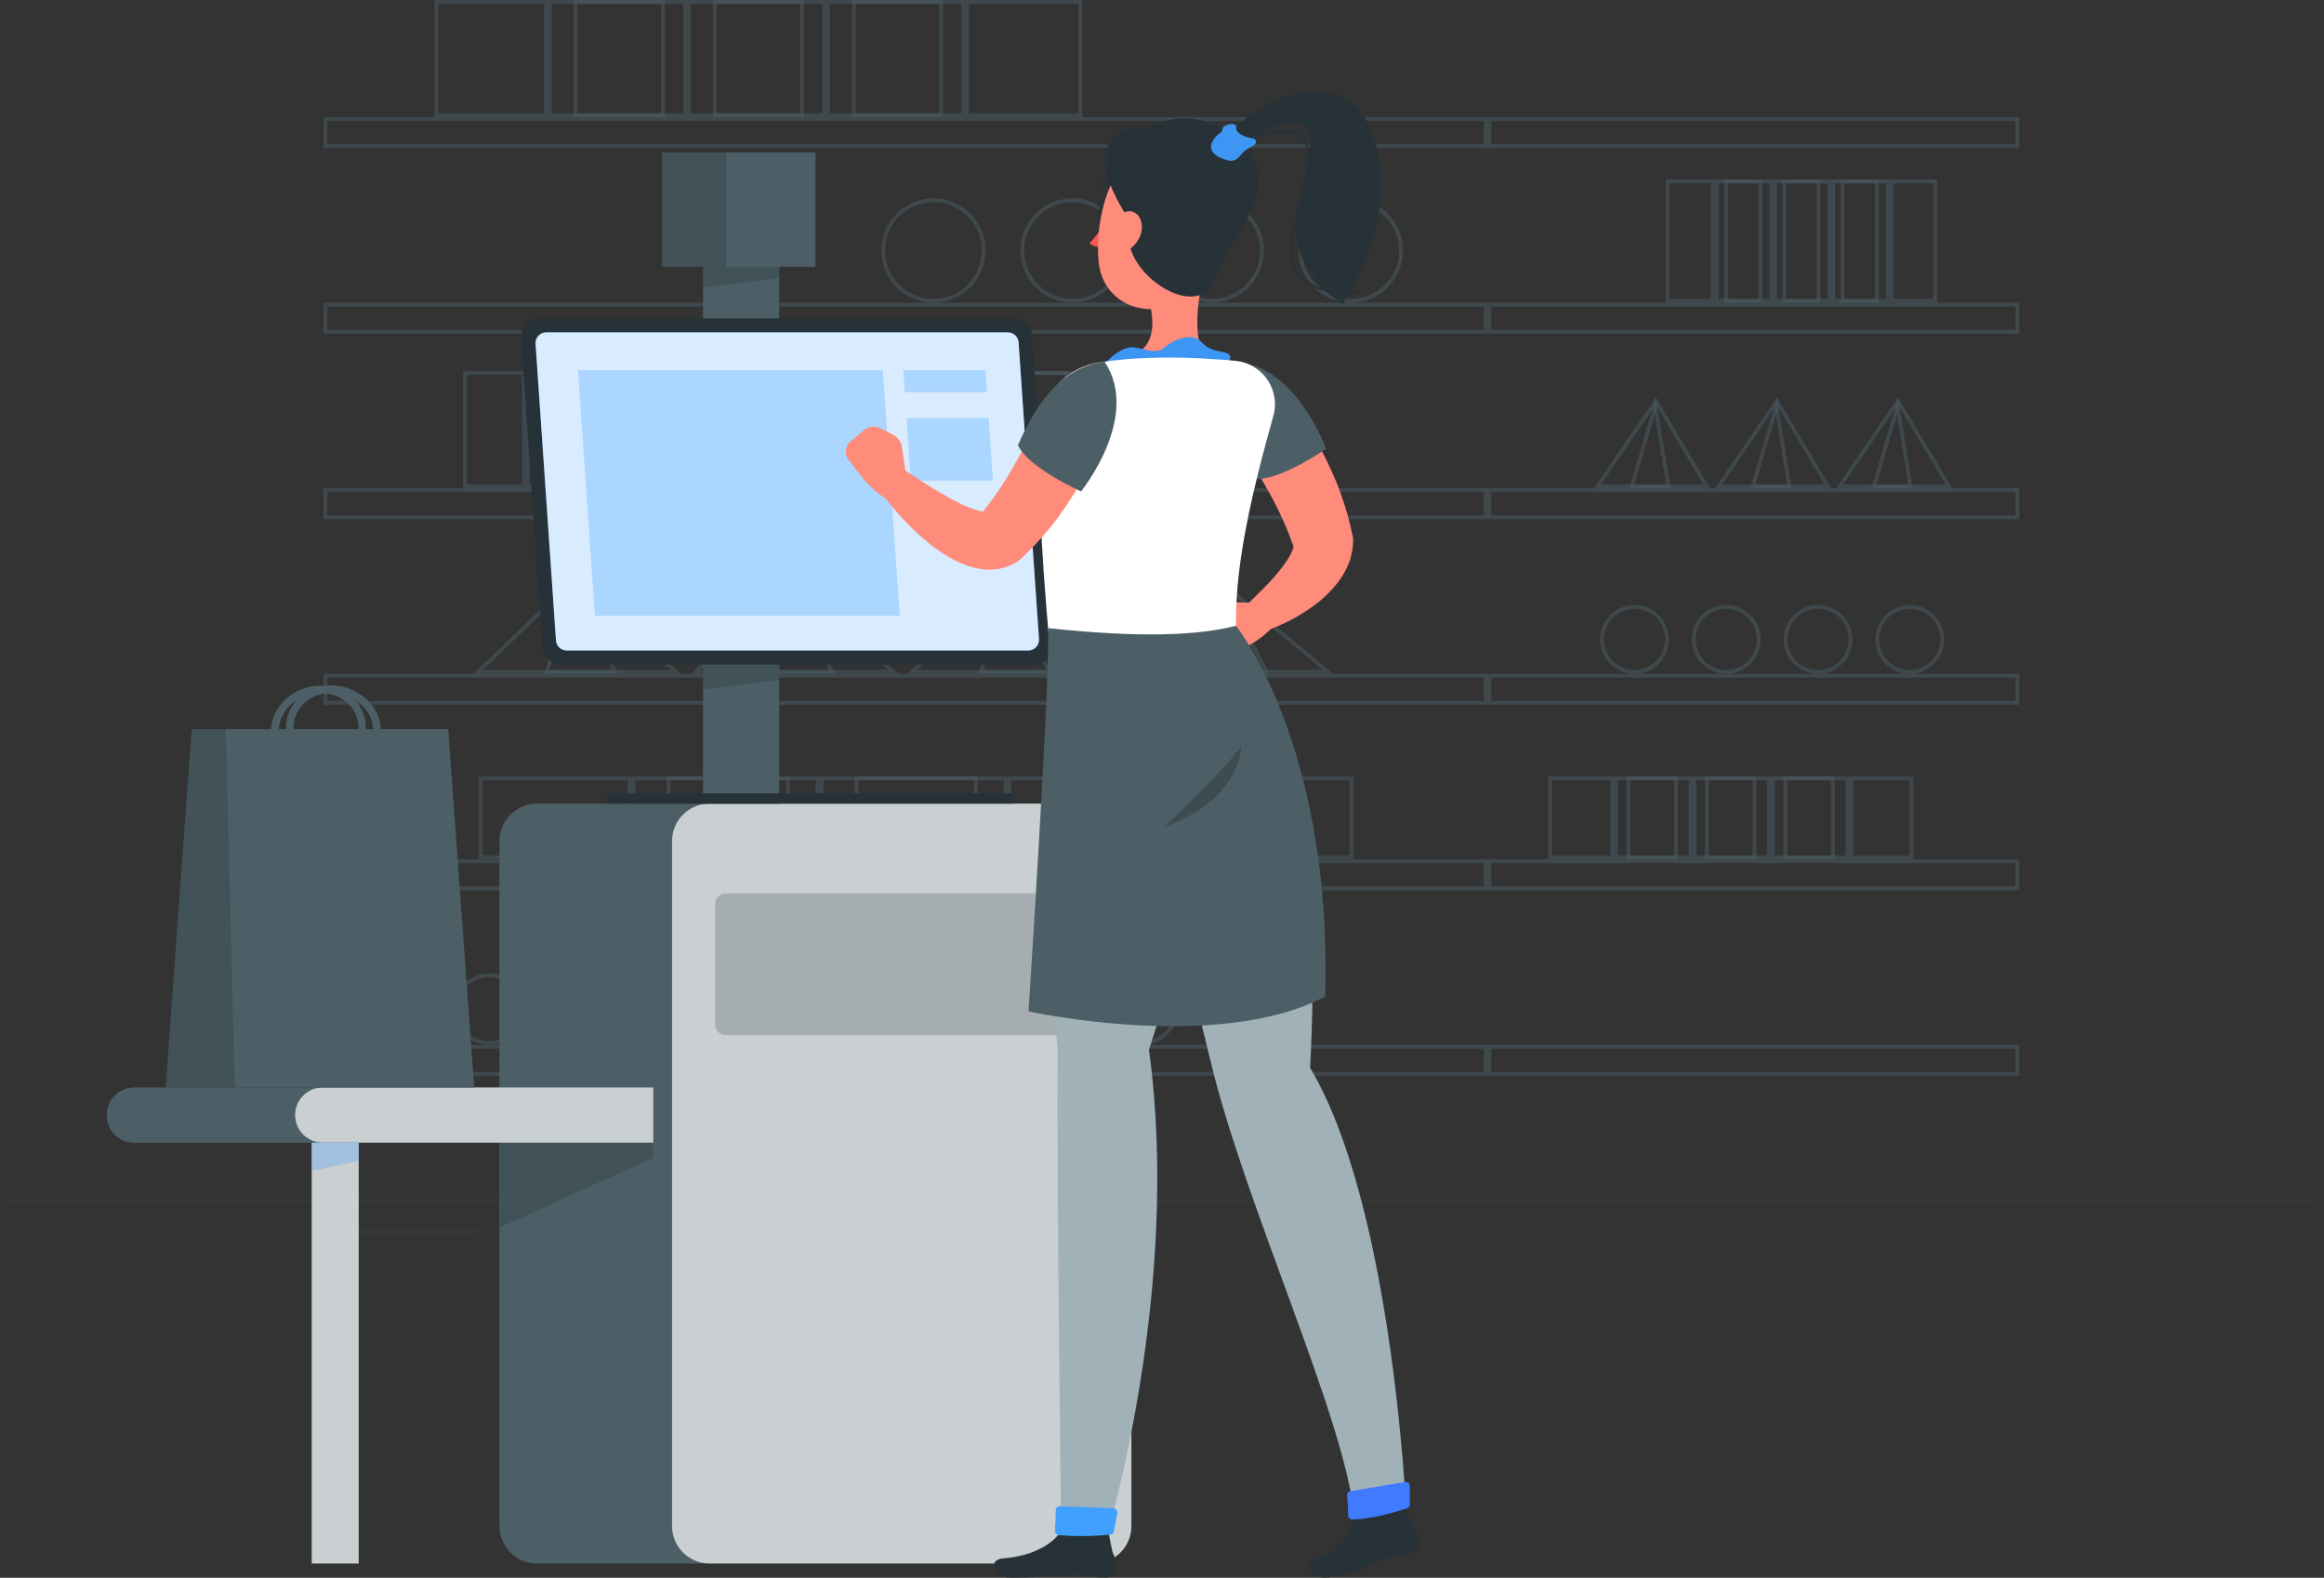 <svg width="305" height="207" viewBox="0 0 305 207" fill="none" xmlns="http://www.w3.org/2000/svg">
<rect x="0" y="0" width="305" height="207" fill="#333333" stroke="none"/>
<mask id="path-1-inside-1_535_1845" fill="white">
<path d="M-0 157.215H304.302V157.367H-0V157.215Z"/>
</mask>
<path d="M304.302 157.215V156.715H304.802V157.215H304.302ZM-0 157.215H-0.5V156.715H-0V157.215ZM-0 157.367V157.867H-0.5V157.367H-0ZM304.302 157.367H304.802V157.867H304.302V157.367ZM304.302 157.715H-0V156.715H304.302V157.715ZM0.5 157.215V157.367H-0.5V157.215H0.5ZM-0 156.867H304.302V157.867H-0V156.867ZM303.802 157.367V157.215H304.802V157.367H303.802Z" fill="#4D5F66" fill-opacity="0.5" mask="url(#path-1-inside-1_535_1845)"/>
<mask id="path-3-inside-2_535_1845" fill="white">
<path d="M30.49 167.007H39.559V167.159H30.49V167.007Z"/>
</mask>
<path d="M39.559 167.007V166.507H40.059V167.007H39.559ZM30.49 167.007H29.99V166.507H30.49V167.007ZM30.49 167.159V167.659H29.99V167.159H30.49ZM39.559 167.159H40.059V167.659H39.559V167.159ZM39.559 167.507H30.49V166.507H39.559V167.507ZM30.99 167.007V167.159H29.99V167.007H30.99ZM30.49 166.659H39.559V167.659H30.49V166.659ZM39.059 167.159V167.007H40.059V167.159H39.059Z" fill="#4D5F66" fill-opacity="0.5" mask="url(#path-3-inside-2_535_1845)"/>
<mask id="path-5-inside-3_535_1845" fill="white">
<path d="M102.72 168.663H108.009V168.815H102.72V168.663Z"/>
</mask>
<path d="M108.009 168.663V168.163H108.509V168.663H108.009ZM102.72 168.663H102.22V168.163H102.72V168.663ZM102.72 168.815V169.315H102.22V168.815H102.72ZM108.009 168.815H108.509V169.315H108.009V168.815ZM108.009 169.163H102.72V168.163H108.009V169.163ZM103.22 168.663V168.815H102.22V168.663H103.22ZM102.72 168.315H108.009V169.315H102.72V168.315ZM107.509 168.815V168.663H108.509V168.815H107.509Z" fill="#4D5F66" fill-opacity="0.5" mask="url(#path-5-inside-3_535_1845)"/>
<mask id="path-7-inside-4_535_1845" fill="white">
<path d="M42.128 161.359H62.937V161.511H42.128V161.359Z"/>
</mask>
<path d="M62.937 161.359V160.859H63.437V161.359H62.937ZM42.128 161.359H41.628V160.859H42.128V161.359ZM42.128 161.511V162.011H41.628V161.511H42.128ZM62.937 161.511H63.437V162.011H62.937V161.511ZM62.937 161.859H42.128V160.859H62.937V161.859ZM42.628 161.359V161.511H41.628V161.359H42.628ZM42.128 161.011H62.937V162.011H42.128V161.011ZM62.437 161.511V161.359H63.437V161.511H62.437Z" fill="#4D5F66" fill-opacity="0.5" mask="url(#path-7-inside-4_535_1845)"/>
<mask id="path-9-inside-5_535_1845" fill="white">
<path d="M237.581 164.5H263.866V164.652H237.581V164.5Z"/>
</mask>
<path d="M263.866 164.5V164H264.366V164.5H263.866ZM237.581 164.5H237.081V164H237.581V164.5ZM237.581 164.652V165.152H237.081V164.652H237.581ZM263.866 164.652H264.366V165.152H263.866V164.652ZM263.866 165H237.581V164H263.866V165ZM238.081 164.5V164.652H237.081V164.5H238.081ZM237.581 164.152H263.866V165.152H237.581V164.152ZM263.366 164.652V164.5H264.366V164.652H263.366Z" fill="#4D5F66" fill-opacity="0.5" mask="url(#path-9-inside-5_535_1845)"/>
<mask id="path-11-inside-6_535_1845" fill="white">
<path d="M222.682 164.5H232.164V164.652H222.682V164.5Z"/>
</mask>
<path d="M232.164 164.5V164H232.664V164.5H232.164ZM222.682 164.5H222.182V164H222.682V164.5ZM222.682 164.652V165.152H222.182V164.652H222.682ZM232.164 164.652H232.664V165.152H232.164V164.652ZM232.164 165H222.682V164H232.164V165ZM223.182 164.5V164.652H222.182V164.5H223.182ZM222.682 164.152H232.164V165.152H222.682V164.152ZM231.664 164.652V164.5H232.664V164.652H231.664Z" fill="#4D5F66" fill-opacity="0.5" mask="url(#path-11-inside-6_535_1845)"/>
<mask id="path-13-inside-7_535_1845" fill="white">
<path d="M149.254 162.454H206.268V162.606H149.254V162.454Z"/>
</mask>
<path d="M206.268 162.454V161.954H206.768V162.454H206.268ZM149.254 162.454H148.754V161.954H149.254V162.454ZM149.254 162.606V163.106H148.754V162.606H149.254ZM206.268 162.606H206.768V163.106H206.268V162.606ZM206.268 162.954H149.254V161.954H206.268V162.954ZM149.754 162.454V162.606H148.754V162.454H149.754ZM149.254 162.106H206.268V163.106H149.254V162.106ZM205.768 162.606V162.454H206.768V162.606H205.768Z" fill="#4D5F66" fill-opacity="0.5" mask="url(#path-13-inside-7_535_1845)"/>
<path d="M264.755 19.177V15.617H195.466V19.177H264.755Z" stroke="#4D5F66" stroke-opacity="0.5" stroke-width="0.5"/>
<path d="M42.706 15.617V19.177L194.972 19.177V15.617L42.706 15.617Z" stroke="#4D5F66" stroke-opacity="0.5" stroke-width="0.5"/>
<path d="M264.755 43.521V39.961H195.466V43.521H264.755Z" stroke="#4D5F66" stroke-opacity="0.5" stroke-width="0.5"/>
<path d="M42.706 39.961V43.521L194.972 43.521V39.961L42.706 39.961Z" stroke="#4D5F66" stroke-opacity="0.5" stroke-width="0.5"/>
<path d="M264.755 67.865V64.306H195.466V67.865H264.755Z" stroke="#4D5F66" stroke-opacity="0.5" stroke-width="0.5"/>
<path d="M42.706 64.306V67.865L194.972 67.865V64.306L42.706 64.306Z" stroke="#4D5F66" stroke-opacity="0.5" stroke-width="0.5"/>
<path d="M264.755 92.209V88.65H195.466V92.209H264.755Z" stroke="#4D5F66" stroke-opacity="0.5" stroke-width="0.5"/>
<path d="M42.706 88.65V92.209L194.972 92.209V88.65L42.706 88.65Z" stroke="#4D5F66" stroke-opacity="0.5" stroke-width="0.5"/>
<path d="M264.755 116.553V112.994H195.466V116.553H264.755Z" stroke="#4D5F66" stroke-opacity="0.5" stroke-width="0.5"/>
<path d="M42.706 112.994V116.553L194.972 116.553V112.994L42.706 112.994Z" stroke="#4D5F66" stroke-opacity="0.5" stroke-width="0.5"/>
<path d="M264.755 140.897V137.338H195.466V140.897H264.755Z" stroke="#4D5F66" stroke-opacity="0.5" stroke-width="0.5"/>
<path d="M42.706 137.338V140.897L194.972 140.897V137.338L42.706 137.338Z" stroke="#4D5F66" stroke-opacity="0.5" stroke-width="0.5"/>
<path d="M87.006 15.117V0.25H72.139V15.117H87.006Z" stroke="#4D5F66" stroke-opacity="0.5" stroke-width="0.5"/>
<path d="M57.282 0.256V15.123L71.644 15.123V0.256L57.282 0.256Z" stroke="#4D5F66" stroke-opacity="0.5" stroke-width="0.5"/>
<path d="M105.264 15.117V0.25H90.396V15.117H105.264Z" stroke="#4D5F66" stroke-opacity="0.5" stroke-width="0.5"/>
<path d="M75.541 0.256V15.123L89.903 15.123V0.256L75.541 0.256Z" stroke="#4D5F66" stroke-opacity="0.5" stroke-width="0.5"/>
<path d="M123.521 15.117V0.25H108.654V15.117H123.521Z" stroke="#4D5F66" stroke-opacity="0.5" stroke-width="0.5"/>
<path d="M93.798 0.256V15.123L108.16 15.123V0.256L93.798 0.256Z" stroke="#4D5F66" stroke-opacity="0.5" stroke-width="0.5"/>
<path d="M141.78 15.117V0.25H126.913V15.117H141.78Z" stroke="#4D5F66" stroke-opacity="0.5" stroke-width="0.5"/>
<path d="M112.057 0.256V15.123L126.419 15.123V0.256L112.057 0.256Z" stroke="#4D5F66" stroke-opacity="0.5" stroke-width="0.5"/>
<path d="M241.811 23.803V39.468H247.75V23.803H241.811Z" stroke="#4D5F66" stroke-opacity="0.5" stroke-width="0.5"/>
<path d="M253.971 39.461V23.797H248.245V39.461H253.971Z" stroke="#4D5F66" stroke-opacity="0.5" stroke-width="0.5"/>
<path d="M234.16 23.803V39.468H240.099V23.803H234.16Z" stroke="#4D5F66" stroke-opacity="0.5" stroke-width="0.5"/>
<path d="M246.326 39.461V23.797H240.6V39.461H246.326Z" stroke="#4D5F66" stroke-opacity="0.5" stroke-width="0.5"/>
<path d="M226.517 23.803V39.468H232.456V23.803H226.517Z" stroke="#4D5F66" stroke-opacity="0.5" stroke-width="0.5"/>
<path d="M238.676 39.461V23.797H232.95V39.461H238.676Z" stroke="#4D5F66" stroke-opacity="0.5" stroke-width="0.5"/>
<path d="M218.86 23.803V39.468H224.799V23.803H218.86Z" stroke="#4D5F66" stroke-opacity="0.5" stroke-width="0.5"/>
<path d="M231.026 39.461V23.797H225.3V39.461H231.026Z" stroke="#4D5F66" stroke-opacity="0.5" stroke-width="0.5"/>
<path d="M234.312 102.112V112.5H242.479V102.112H234.312Z" stroke="#4D5F66" stroke-opacity="0.5" stroke-width="0.5"/>
<path d="M250.859 112.494V102.106H242.979V112.494H250.859Z" stroke="#4D5F66" stroke-opacity="0.5" stroke-width="0.5"/>
<path d="M224.015 102.112V112.5H232.181V102.112H224.015Z" stroke="#4D5F66" stroke-opacity="0.5" stroke-width="0.5"/>
<path d="M240.562 112.494V102.106H232.682V112.494H240.562Z" stroke="#4D5F66" stroke-opacity="0.5" stroke-width="0.5"/>
<path d="M213.717 102.112V112.5H221.883V102.112H213.717Z" stroke="#4D5F66" stroke-opacity="0.5" stroke-width="0.5"/>
<path d="M230.265 112.494V102.106H222.384V112.494H230.265Z" stroke="#4D5F66" stroke-opacity="0.5" stroke-width="0.5"/>
<path d="M203.426 102.112V112.5H211.592V102.112H203.426Z" stroke="#4D5F66" stroke-opacity="0.5" stroke-width="0.5"/>
<path d="M219.967 112.494V102.106H212.086V112.494H219.967Z" stroke="#4D5F66" stroke-opacity="0.5" stroke-width="0.5"/>
<path d="M77.285 63.806V48.938H69.271V63.806H77.285Z" stroke="#4D5F66" stroke-opacity="0.5" stroke-width="0.5"/>
<path d="M61.032 48.944V63.812H68.767V48.944H61.032Z" stroke="#4D5F66" stroke-opacity="0.5" stroke-width="0.5"/>
<path d="M87.407 63.806V48.938H79.393V63.806H87.407Z" stroke="#4D5F66" stroke-opacity="0.5" stroke-width="0.5"/>
<path d="M71.157 48.944V63.812H78.892V48.944H71.157Z" stroke="#4D5F66" stroke-opacity="0.5" stroke-width="0.5"/>
<path d="M97.528 63.806V48.938H89.514V63.806H97.528Z" stroke="#4D5F66" stroke-opacity="0.5" stroke-width="0.5"/>
<path d="M81.272 48.944V63.812H89.007V48.944H81.272Z" stroke="#4D5F66" stroke-opacity="0.5" stroke-width="0.5"/>
<path d="M107.643 63.806V48.938H99.628V63.806H107.643Z" stroke="#4D5F66" stroke-opacity="0.5" stroke-width="0.5"/>
<path d="M91.388 48.944V63.812H99.122V48.944H91.388Z" stroke="#4D5F66" stroke-opacity="0.5" stroke-width="0.5"/>
<path d="M129.784 63.806V48.938H121.77V63.806H129.784Z" stroke="#4D5F66" stroke-opacity="0.5" stroke-width="0.5"/>
<path d="M113.529 48.944V63.812H121.264V48.944H113.529Z" stroke="#4D5F66" stroke-opacity="0.5" stroke-width="0.5"/>
<path d="M139.905 63.806V48.938H131.891V63.806H139.905Z" stroke="#4D5F66" stroke-opacity="0.5" stroke-width="0.5"/>
<path d="M123.65 48.944V63.812H131.385V48.944H123.65Z" stroke="#4D5F66" stroke-opacity="0.5" stroke-width="0.5"/>
<path d="M150.02 63.806V48.938H142.005V63.806H150.02Z" stroke="#4D5F66" stroke-opacity="0.5" stroke-width="0.5"/>
<path d="M133.771 48.944V63.812H141.505V48.944H133.771Z" stroke="#4D5F66" stroke-opacity="0.5" stroke-width="0.5"/>
<path d="M160.141 63.806V48.938H152.126V63.806H160.141Z" stroke="#4D5F66" stroke-opacity="0.5" stroke-width="0.5"/>
<path d="M143.886 48.944V63.812H151.62V48.944H143.886Z" stroke="#4D5F66" stroke-opacity="0.5" stroke-width="0.5"/>
<path d="M103.4 112.463V102.112H83.147V112.463H103.4Z" stroke="#4D5F66" stroke-opacity="0.5" stroke-width="0.5"/>
<path d="M63.082 102.106V112.457H82.648V102.106H63.082Z" stroke="#4D5F66" stroke-opacity="0.5" stroke-width="0.5"/>
<path d="M128.062 112.463V102.112H107.808V112.463H128.062Z" stroke="#4D5F66" stroke-opacity="0.5" stroke-width="0.5"/>
<path d="M87.737 102.106V112.457H107.303V102.106H87.737Z" stroke="#4D5F66" stroke-opacity="0.5" stroke-width="0.5"/>
<path d="M152.717 112.463V102.112H132.463V112.463H152.717Z" stroke="#4D5F66" stroke-opacity="0.5" stroke-width="0.5"/>
<path d="M112.397 102.106V112.457H131.963V102.106H112.397Z" stroke="#4D5F66" stroke-opacity="0.5" stroke-width="0.5"/>
<path d="M177.37 112.463V102.112H157.117V112.463H177.37Z" stroke="#4D5F66" stroke-opacity="0.5" stroke-width="0.5"/>
<path d="M137.052 102.106V112.457H156.617V102.106H137.052Z" stroke="#4D5F66" stroke-opacity="0.5" stroke-width="0.5"/>
<path d="M170.683 32.865C170.683 36.508 173.637 39.462 177.28 39.462C180.923 39.462 183.877 36.508 183.877 32.865C183.877 29.222 180.923 26.268 177.28 26.268C173.637 26.268 170.683 29.222 170.683 32.865Z" stroke="#4D5F66" stroke-opacity="0.5" stroke-width="0.5"/>
<path d="M152.425 32.865C152.425 36.508 155.378 39.462 159.021 39.462C162.665 39.462 165.618 36.508 165.618 32.865C165.618 29.222 162.665 26.268 159.021 26.268C155.378 26.268 152.425 29.222 152.425 32.865Z" stroke="#4D5F66" stroke-opacity="0.5" stroke-width="0.5"/>
<path d="M134.167 32.865C134.167 36.508 137.12 39.462 140.764 39.462C144.407 39.462 147.36 36.508 147.36 32.865C147.36 29.222 144.407 26.268 140.764 26.268C137.12 26.268 134.167 29.222 134.167 32.865Z" stroke="#4D5F66" stroke-opacity="0.5" stroke-width="0.5"/>
<path d="M115.909 32.865C115.909 36.508 118.862 39.462 122.506 39.462C126.149 39.462 129.103 36.508 129.103 32.865C129.103 29.222 126.149 26.268 122.506 26.268C118.862 26.268 115.909 29.222 115.909 32.865Z" stroke="#4D5F66" stroke-opacity="0.5" stroke-width="0.5"/>
<path d="M246.486 82.915C245.945 85.208 247.365 87.505 249.658 88.046C251.951 88.588 254.248 87.168 254.79 84.874C255.331 82.582 253.911 80.284 251.618 79.743C249.325 79.202 247.027 80.622 246.486 82.915Z" stroke="#4D5F66" stroke-opacity="0.5" stroke-width="0.5"/>
<path d="M234.446 82.913C233.905 85.206 235.325 87.503 237.618 88.044C239.911 88.586 242.208 87.165 242.75 84.873C243.291 82.58 241.871 80.282 239.578 79.741C237.285 79.2 234.987 80.62 234.446 82.913Z" stroke="#4D5F66" stroke-opacity="0.5" stroke-width="0.5"/>
<path d="M224.92 79.947C222.744 80.849 221.71 83.344 222.612 85.52C223.513 87.697 226.009 88.731 228.185 87.829C230.362 86.928 231.396 84.432 230.494 82.256C229.592 80.079 227.097 79.045 224.92 79.947Z" stroke="#4D5F66" stroke-opacity="0.5" stroke-width="0.5"/>
<path d="M211.5 80.875C209.834 82.541 209.834 85.242 211.5 86.908C213.165 88.574 215.866 88.574 217.532 86.908C219.198 85.242 219.198 82.541 217.532 80.875C215.866 79.209 213.165 79.209 211.5 80.875Z" stroke="#4D5F66" stroke-opacity="0.5" stroke-width="0.5"/>
<path d="M100.008 128.301C97.741 129.24 96.665 131.838 97.604 134.105C98.543 136.372 101.141 137.448 103.408 136.509C105.675 135.57 106.751 132.972 105.812 130.705C104.873 128.438 102.275 127.362 100.008 128.301Z" stroke="#4D5F66" stroke-opacity="0.5" stroke-width="0.5"/>
<path d="M85.543 130.651C84.979 133.031 86.451 135.417 88.83 135.981C91.21 136.546 93.596 135.074 94.16 132.695C94.724 130.315 93.253 127.929 90.873 127.365C88.494 126.801 86.108 128.272 85.543 130.651Z" stroke="#4D5F66" stroke-opacity="0.5" stroke-width="0.5"/>
<path d="M74.996 128.3C72.73 129.239 71.653 131.838 72.592 134.104C73.531 136.371 76.13 137.447 78.396 136.509C80.663 135.57 81.739 132.971 80.8 130.704C79.862 128.438 77.263 127.361 74.996 128.3Z" stroke="#4D5F66" stroke-opacity="0.5" stroke-width="0.5"/>
<path d="M62.486 128.296C60.219 129.235 59.142 131.834 60.081 134.1C61.02 136.367 63.619 137.444 65.886 136.505C68.152 135.566 69.229 132.967 68.29 130.7C67.351 128.434 64.752 127.357 62.486 128.296Z" stroke="#4D5F66" stroke-opacity="0.5" stroke-width="0.5"/>
<path d="M92.126 122.71C90.391 124.445 90.391 127.258 92.126 128.993C93.861 130.728 96.674 130.728 98.409 128.993C100.143 127.258 100.143 124.445 98.409 122.71C96.674 120.976 93.861 120.976 92.126 122.71Z" stroke="#4D5F66" stroke-opacity="0.5" stroke-width="0.5"/>
<path d="M81.061 121.747C78.794 122.686 77.718 125.285 78.657 127.552C79.596 129.818 82.194 130.895 84.461 129.956C86.728 129.017 87.804 126.418 86.865 124.152C85.926 121.885 83.327 120.809 81.061 121.747Z" stroke="#4D5F66" stroke-opacity="0.5" stroke-width="0.5"/>
<path d="M66.658 124.117C66.093 126.496 67.565 128.882 69.944 129.447C72.324 130.011 74.71 128.539 75.274 126.16C75.838 123.78 74.367 121.394 71.987 120.83C69.608 120.266 67.222 121.737 66.658 124.117Z" stroke="#4D5F66" stroke-opacity="0.5" stroke-width="0.5"/>
<path d="M159.291 129.262C157.556 130.997 157.556 133.81 159.291 135.545C161.026 137.279 163.839 137.279 165.574 135.545C167.308 133.81 167.308 130.997 165.574 129.262C163.839 127.527 161.026 127.527 159.291 129.262Z" stroke="#4D5F66" stroke-opacity="0.5" stroke-width="0.5"/>
<path d="M148.228 128.3C145.961 129.239 144.885 131.838 145.824 134.104C146.762 136.371 149.361 137.447 151.628 136.509C153.894 135.57 154.971 132.971 154.032 130.704C153.093 128.438 150.494 127.361 148.228 128.3Z" stroke="#4D5F66" stroke-opacity="0.5" stroke-width="0.5"/>
<path d="M133.102 131.393C132.538 133.78 134.017 136.173 136.405 136.737C138.793 137.3 141.186 135.821 141.749 133.433C142.313 131.046 140.834 128.653 138.446 128.09C136.058 127.526 133.666 129.005 133.102 131.393Z" stroke="#4D5F66" stroke-opacity="0.5" stroke-width="0.5"/>
<path d="M123.215 128.293C120.948 129.232 119.872 131.831 120.811 134.098C121.75 136.364 124.348 137.441 126.615 136.502C128.882 135.563 129.958 132.964 129.019 130.698C128.08 128.431 125.482 127.354 123.215 128.293Z" stroke="#4D5F66" stroke-opacity="0.5" stroke-width="0.5"/>
<path d="M154.3 121.747C152.033 122.686 150.957 125.285 151.896 127.552C152.835 129.818 155.433 130.895 157.7 129.956C159.967 129.017 161.043 126.418 160.104 124.152C159.165 121.885 156.567 120.809 154.3 121.747Z" stroke="#4D5F66" stroke-opacity="0.5" stroke-width="0.5"/>
<path d="M140.349 122.713C138.614 124.448 138.614 127.26 140.349 128.995C142.084 130.73 144.896 130.73 146.631 128.995C148.366 127.26 148.366 124.448 146.631 122.713C144.896 120.978 142.084 120.978 140.349 122.713Z" stroke="#4D5F66" stroke-opacity="0.5" stroke-width="0.5"/>
<path d="M129.287 121.746C127.021 122.685 125.944 125.284 126.883 127.551C127.822 129.817 130.421 130.894 132.687 129.955C134.954 129.016 136.03 126.417 135.092 124.151C134.153 121.884 131.554 120.808 129.287 121.746Z" stroke="#4D5F66" stroke-opacity="0.5" stroke-width="0.5"/>
<path d="M88.772 88.15L75.018 76.589L71.773 88.15H88.772Z" stroke="#4D5F66" stroke-opacity="0.5" stroke-width="0.5"/>
<path d="M62.76 88.15H80.737L74.814 76.562L62.76 88.15Z" stroke="#4D5F66" stroke-opacity="0.5" stroke-width="0.5"/>
<path d="M117.267 88.15L103.507 76.589L100.262 88.15H117.267Z" stroke="#4D5F66" stroke-opacity="0.5" stroke-width="0.5"/>
<path d="M91.248 88.15H109.225L103.302 76.562L91.248 88.15Z" stroke="#4D5F66" stroke-opacity="0.5" stroke-width="0.5"/>
<path d="M145.756 88.15L132.002 76.589L128.752 88.15H145.756Z" stroke="#4D5F66" stroke-opacity="0.5" stroke-width="0.5"/>
<path d="M119.737 88.15H137.72L131.797 76.562L119.737 88.15Z" stroke="#4D5F66" stroke-opacity="0.5" stroke-width="0.5"/>
<path d="M241.445 63.806H250.726L248.955 52.816L241.445 63.806Z" stroke="#4D5F66" stroke-opacity="0.5" stroke-width="0.5"/>
<path d="M255.769 63.806L249.18 52.777L245.942 63.806H255.769Z" stroke="#4D5F66" stroke-opacity="0.5" stroke-width="0.5"/>
<path d="M225.554 63.806H234.834L233.064 52.816L225.554 63.806Z" stroke="#4D5F66" stroke-opacity="0.5" stroke-width="0.5"/>
<path d="M239.88 63.806L233.291 52.777L230.052 63.806H239.88Z" stroke="#4D5F66" stroke-opacity="0.5" stroke-width="0.5"/>
<path d="M209.663 63.806H218.95L217.173 52.816L209.663 63.806Z" stroke="#4D5F66" stroke-opacity="0.5" stroke-width="0.5"/>
<path d="M223.988 63.806L217.399 52.777L214.161 63.806H223.988Z" stroke="#4D5F66" stroke-opacity="0.5" stroke-width="0.5"/>
<path d="M174.245 88.15L160.491 76.589L157.246 88.15H174.245Z" stroke="#4D5F66" stroke-opacity="0.5" stroke-width="0.5"/>
<path d="M148.224 88.15H166.208L160.284 76.562L148.224 88.15Z" stroke="#4D5F66" stroke-opacity="0.5" stroke-width="0.5"/>
<path d="M164.997 104.518H143.426V107.107H164.997V104.518Z" fill="#407BFF"/>
<path opacity="0.2" d="M164.997 104.518H143.426V107.107H164.997V104.518Z" fill="black"/>
<path d="M143.573 105.438H70.459C67.747 105.438 65.549 107.636 65.549 110.348V200.219C65.549 202.931 67.747 205.13 70.459 205.13H143.573C146.285 205.13 148.484 202.931 148.484 200.219V110.348C148.484 107.636 146.285 105.438 143.573 105.438Z" fill="#4D5F66"/>
<path d="M85.735 142.676H17.616C16.657 142.678 15.737 143.06 15.059 143.739C14.381 144.418 14 145.338 14 146.298C13.998 146.774 14.09 147.246 14.27 147.687C14.451 148.128 14.717 148.528 15.053 148.866C15.389 149.203 15.789 149.471 16.228 149.654C16.668 149.837 17.14 149.931 17.616 149.931H85.735V142.676Z" fill="#4D5F66"/>
<path opacity="0.3" d="M85.734 151.918L65.634 161.017V149.908H85.734V151.918Z" fill="#263238"/>
<path opacity="0.7" d="M85.735 142.676H42.349C41.39 142.678 40.47 143.06 39.792 143.739C39.114 144.418 38.733 145.338 38.733 146.298C38.735 147.256 39.116 148.175 39.794 148.853C40.472 149.531 41.391 149.912 42.349 149.914H85.735V142.676Z" fill="white"/>
<path opacity="0.7" d="M143.573 105.438H93.109C90.397 105.438 88.198 107.636 88.198 110.348V200.22C88.198 202.932 90.397 205.13 93.109 205.13H143.573C146.285 205.13 148.483 202.932 148.483 200.22V110.348C148.483 107.636 146.285 105.438 143.573 105.438Z" fill="white"/>
<path d="M47.072 149.914H40.913V205.13H47.072V149.914Z" fill="#4D5F66"/>
<path opacity="0.7" d="M47.072 149.914H40.913V205.13H47.072V149.914Z" fill="white"/>
<path opacity="0.3" d="M47.072 152.309L40.913 153.643V149.908H47.072V152.309Z" fill="#40A0FF"/>
<path opacity="0.3" d="M141.433 117.222H95.243C94.469 117.222 93.841 117.85 93.841 118.625V134.4C93.841 135.174 94.469 135.802 95.243 135.802H141.433C142.208 135.802 142.835 135.174 142.835 134.4V118.625C142.835 117.85 142.208 117.222 141.433 117.222Z" fill="#4D5F66"/>
<path d="M58.823 95.668H25.161L21.749 142.682H62.234L58.823 95.668Z" fill="#4D5F66"/>
<path opacity="0.3" d="M29.628 95.668H25.161L21.749 142.682H30.809L29.628 95.668Z" fill="#263238"/>
<path d="M44.04 101.402C40.896 101.402 38.08 99.194 37.609 96.253C37.493 95.541 37.526 94.813 37.706 94.114C37.885 93.416 38.208 92.762 38.653 92.194C39.171 91.553 39.814 91.024 40.543 90.64C41.272 90.257 42.072 90.026 42.894 89.963C46.271 89.657 49.428 91.956 49.927 95.072C50.042 95.786 50.009 96.515 49.828 97.215C49.647 97.914 49.323 98.569 48.877 99.137C48.361 99.779 47.719 100.308 46.991 100.691C46.263 101.075 45.463 101.305 44.642 101.368C44.438 101.39 44.239 101.402 44.04 101.402ZM43.501 90.934C43.331 90.934 43.155 90.934 42.985 90.934C42.299 90.986 41.632 91.177 41.023 91.495C40.414 91.813 39.876 92.252 39.442 92.785C39.082 93.245 38.82 93.776 38.675 94.342C38.529 94.909 38.502 95.5 38.597 96.077C39.011 98.694 41.685 100.618 44.551 100.357C45.236 100.306 45.904 100.115 46.513 99.797C47.122 99.478 47.66 99.04 48.093 98.507C48.454 98.046 48.716 97.516 48.861 96.949C49.007 96.382 49.033 95.792 48.939 95.214C48.548 92.779 46.163 90.934 43.501 90.934Z" fill="#4D5F66"/>
<path d="M41.514 101.402C41.315 101.402 41.117 101.402 40.912 101.402C40.091 101.339 39.292 101.109 38.564 100.726C37.835 100.342 37.193 99.813 36.678 99.171C36.231 98.603 35.907 97.949 35.727 97.249C35.547 96.549 35.515 95.819 35.633 95.106C36.127 91.984 39.283 89.685 42.661 89.998C43.483 90.06 44.283 90.29 45.012 90.674C45.741 91.057 46.384 91.587 46.901 92.228C47.348 92.795 47.671 93.449 47.851 94.148C48.031 94.847 48.063 95.575 47.946 96.287C47.457 99.194 44.636 101.402 41.514 101.402ZM42.082 90.934C39.414 90.934 37.029 92.779 36.638 95.237C36.544 95.815 36.57 96.405 36.716 96.972C36.861 97.539 37.123 98.069 37.484 98.529C37.917 99.062 38.455 99.501 39.064 99.82C39.673 100.138 40.341 100.328 41.026 100.38C43.892 100.636 46.566 98.717 46.986 96.1C47.081 95.522 47.054 94.931 46.908 94.364C46.761 93.797 46.498 93.267 46.135 92.808C45.702 92.275 45.165 91.836 44.557 91.518C43.949 91.2 43.283 91.009 42.598 90.957C42.377 90.94 42.207 90.934 42.036 90.934H42.082Z" fill="#4D5F66"/>
<path d="M102.259 31.608H92.269V105.444H102.259V31.608Z" fill="#4D5F66"/>
<path opacity="0.3" d="M102.259 71.14H92.269V90.435L102.259 89.203V71.14Z" fill="#263238"/>
<path opacity="0.3" d="M102.259 32.114H92.269V37.728L102.259 36.496V32.114Z" fill="#263238"/>
<path d="M71.175 84.872L68.388 44.426C68.364 44.085 68.411 43.743 68.526 43.421C68.64 43.099 68.819 42.804 69.053 42.555C69.286 42.305 69.568 42.106 69.881 41.97C70.194 41.834 70.532 41.764 70.874 41.764H132.981C133.612 41.762 134.22 42.001 134.682 42.431C135.144 42.861 135.424 43.45 135.468 44.08L138.249 84.525C138.273 84.866 138.227 85.209 138.113 85.531C137.999 85.853 137.82 86.148 137.586 86.398C137.353 86.648 137.071 86.847 136.757 86.983C136.443 87.119 136.105 87.189 135.763 87.188H73.656C73.025 87.189 72.418 86.95 71.957 86.52C71.496 86.09 71.217 85.501 71.175 84.872Z" fill="#263238"/>
<path d="M132.265 43.609H71.691C71.498 43.609 71.307 43.649 71.13 43.726C70.954 43.803 70.795 43.916 70.663 44.057C70.532 44.198 70.431 44.364 70.366 44.546C70.302 44.728 70.275 44.921 70.288 45.113L72.968 84.031C72.992 84.387 73.15 84.72 73.411 84.963C73.671 85.207 74.014 85.342 74.37 85.343H134.945C135.138 85.343 135.329 85.304 135.507 85.227C135.684 85.15 135.844 85.038 135.976 84.897C136.108 84.756 136.209 84.589 136.274 84.407C136.339 84.225 136.366 84.031 136.352 83.838L133.673 44.914C133.647 44.559 133.488 44.227 133.226 43.984C132.965 43.742 132.622 43.608 132.265 43.609Z" fill="#40A0FF"/>
<path opacity="0.8" d="M132.265 43.609H71.691C71.498 43.609 71.307 43.649 71.13 43.726C70.954 43.803 70.795 43.916 70.663 44.057C70.532 44.198 70.431 44.364 70.366 44.546C70.302 44.728 70.275 44.921 70.288 45.113L72.968 84.031C72.992 84.387 73.15 84.72 73.411 84.963C73.671 85.207 74.014 85.342 74.37 85.343H134.945C135.138 85.343 135.329 85.304 135.507 85.227C135.684 85.15 135.844 85.038 135.976 84.897C136.108 84.756 136.209 84.589 136.274 84.407C136.339 84.225 136.366 84.031 136.352 83.838L133.673 44.914C133.647 44.559 133.488 44.227 133.226 43.984C132.965 43.742 132.622 43.608 132.265 43.609Z" fill="white"/>
<path d="M132.879 104.087H79.712V105.438H132.879V104.087Z" fill="#263238"/>
<path opacity="0.3" d="M118.08 80.784H78.071L75.852 48.564H115.86L118.08 80.784Z" fill="#40A0FF"/>
<path opacity="0.3" d="M129.519 51.448H118.739L118.54 48.565H129.32L129.519 51.448Z" fill="#40A0FF"/>
<path opacity="0.3" d="M130.312 63.068H119.533L118.971 54.848H129.751L130.312 63.068Z" fill="#40A0FF"/>
<path d="M107.017 20H86.916V35.003H107.017V20Z" fill="#4D5F66"/>
<path opacity="0.3" d="M95.278 20H86.916V35.003H95.278V20Z" fill="#263238"/>
<path d="M157.837 81.195L158.965 79.755C159.175 79.487 159.446 79.274 159.755 79.133C160.064 78.992 160.402 78.928 160.742 78.945L163.959 79.089C164.592 79.121 165.209 79.302 165.758 79.619C166.308 79.936 166.774 80.379 167.118 80.912L167.546 81.583C165.81 84.1 162.124 85.558 162.124 85.558L161.118 86.091C160.914 86.206 160.689 86.28 160.456 86.308C160.223 86.336 159.987 86.317 159.762 86.253C159.536 86.189 159.325 86.081 159.142 85.935C158.959 85.788 158.806 85.608 158.693 85.402L157.611 83.412C157.43 83.06 157.354 82.663 157.394 82.27C157.434 81.876 157.588 81.503 157.837 81.195Z" fill="#FF8B7B"/>
<path d="M169.034 52.34C169.369 52.75 169.612 53.04 169.855 53.387C170.098 53.734 170.341 54.052 170.579 54.382C171.053 55.053 171.487 55.736 171.921 56.419C172.764 57.803 173.536 59.228 174.235 60.689C174.594 61.418 174.918 62.17 175.248 62.922C175.578 63.675 175.856 64.444 176.122 65.237C176.677 66.812 177.125 68.422 177.464 70.057L177.528 70.323C177.569 70.513 177.588 70.707 177.586 70.902C177.583 71.936 177.387 72.96 177.007 73.922C176.684 74.719 176.266 75.475 175.763 76.173C174.911 77.319 173.902 78.34 172.766 79.205C171.749 79.985 170.669 80.678 169.537 81.276C168.422 81.869 167.261 82.37 166.065 82.775C165.598 82.935 165.09 82.932 164.624 82.766C164.159 82.599 163.764 82.28 163.504 81.86C163.243 81.44 163.134 80.944 163.192 80.453C163.251 79.962 163.474 79.506 163.826 79.159L163.971 79.02C164.682 78.308 165.504 77.538 166.216 76.786C166.921 76.062 167.586 75.299 168.206 74.501C168.747 73.836 169.204 73.107 169.566 72.331C169.855 71.683 169.821 71.174 169.734 71.174L169.855 71.995C169.421 70.746 168.958 69.507 168.397 68.275C167.836 67.042 167.24 65.833 166.569 64.629C165.898 63.426 165.209 62.245 164.463 61.088C164.092 60.51 163.71 59.931 163.305 59.352L162.727 58.519L162.194 57.767L162.055 57.57C161.426 56.65 161.175 55.524 161.354 54.424C161.533 53.324 162.128 52.335 163.016 51.662C163.904 50.989 165.017 50.683 166.125 50.808C167.232 50.933 168.249 51.48 168.964 52.334L169.034 52.34Z" fill="#FF8B7B"/>
<path d="M161.095 47.433C159.464 51.136 159.568 55.759 164.567 62.83C167.888 63.195 174.033 58.878 174.033 58.878C174.033 58.878 169.815 47.045 161.095 47.433Z" fill="#4D5F66"/>
<path d="M158.312 34.559C157.346 38.146 156.154 44.719 158.48 47.109C158.48 47.109 155.084 46.6 147.874 51.061C145.785 48.064 147.336 47.109 147.336 47.109C151.386 46.154 151.525 43.192 151.033 40.403L158.312 34.559Z" fill="#FF8B7B"/>
<path d="M143.638 49.776C144.708 47.462 147.231 45.257 148.973 45.587C150.714 45.917 151.773 46.461 152.803 45.587C153.833 44.713 156.379 43.44 157.675 44.881C159.498 46.895 162.258 45.46 161.216 47.664C160.094 50.06 143.638 49.776 143.638 49.776Z" fill="#3E96F4"/>
<path d="M145.276 27.974C145.207 28.465 144.894 28.847 144.582 28.824C144.269 28.801 144.072 28.384 144.142 27.893C144.211 27.401 144.524 27.025 144.836 27.048C145.149 27.071 145.351 27.493 145.276 27.974Z" fill="#263238"/>
<path d="M144.969 27.083L143.869 26.66C143.869 26.66 144.326 27.621 144.969 27.083Z" fill="#263238"/>
<path d="M145.171 28.9C144.581 29.989 143.854 30.998 143.007 31.903C143.557 32.551 144.673 32.354 144.673 32.354L145.171 28.9Z" fill="#FF5652"/>
<path d="M144.46 24.074C144.423 24.012 144.41 23.937 144.425 23.866C144.449 23.794 144.5 23.734 144.566 23.699C144.633 23.663 144.711 23.655 144.784 23.675C145.238 23.776 145.663 23.982 146.024 24.275C146.386 24.568 146.674 24.941 146.867 25.364C146.881 25.399 146.888 25.436 146.887 25.473C146.885 25.51 146.876 25.547 146.858 25.58C146.841 25.613 146.817 25.642 146.788 25.665C146.758 25.687 146.724 25.703 146.688 25.712C146.614 25.733 146.535 25.727 146.465 25.694C146.396 25.661 146.341 25.603 146.312 25.532C146.153 25.2 145.92 24.908 145.631 24.679C145.343 24.451 145.005 24.291 144.645 24.213C144.568 24.191 144.502 24.142 144.46 24.074Z" fill="#263238"/>
<path d="M161.379 27.36C160.285 33.147 159.95 35.617 156.646 38.395C151.675 42.578 144.842 40.368 144.194 34.46C143.615 29.148 145.484 20.573 151.45 18.658C152.718 18.193 154.088 18.079 155.415 18.326C156.743 18.573 157.98 19.174 158.996 20.064C160.011 20.954 160.769 22.102 161.188 23.385C161.607 24.669 161.673 26.042 161.379 27.36Z" fill="#FF8B7B"/>
<path d="M148.406 29.229C146.311 25.949 144.043 21.852 145.466 19.005C146.89 16.158 150.124 16.835 150.124 16.835C150.124 16.835 156.39 13.317 162.003 17.9C169.444 23.993 161.465 30.699 159.492 36.508C157.311 42.902 146.062 35.16 148.406 29.229Z" fill="#263238"/>
<path d="M180.473 18.594C177.446 7.34 164.173 12.513 160.313 19.173L161.887 19.584C177.724 9.365 169.924 24.137 170.057 30.161C170.191 36.184 176.162 39.893 176.162 39.893C176.162 39.893 183.493 29.843 180.473 18.594Z" fill="#263238"/>
<path d="M176.47 38.487C174.78 38.487 172.419 38.169 170.88 36.613C169.491 35.206 169.057 33.06 169.601 30.248C169.775 29.357 170.053 28.309 170.342 27.204C171.256 23.732 172.396 19.462 170.602 17.946C169.341 16.876 166.685 17.252 162.704 19.051C162.687 19.06 162.669 19.065 162.65 19.066C162.631 19.067 162.611 19.065 162.594 19.058C162.576 19.052 162.559 19.042 162.545 19.028C162.532 19.015 162.521 19 162.513 18.982C162.506 18.965 162.501 18.946 162.501 18.927C162.501 18.907 162.504 18.889 162.511 18.871C162.518 18.853 162.528 18.837 162.542 18.823C162.555 18.809 162.571 18.799 162.588 18.791C166.731 16.91 169.416 16.563 170.787 17.726C172.72 19.358 171.609 23.565 170.625 27.279C170.33 28.379 170.047 29.42 169.885 30.306C169.364 33.037 169.769 35.097 171.088 36.433C173.547 38.921 178.431 38.077 178.483 38.065C178.502 38.062 178.522 38.063 178.54 38.067C178.559 38.072 178.577 38.08 178.592 38.091C178.608 38.102 178.621 38.116 178.631 38.133C178.641 38.149 178.648 38.167 178.651 38.186C178.654 38.205 178.653 38.225 178.649 38.243C178.644 38.262 178.636 38.28 178.625 38.295C178.614 38.311 178.599 38.324 178.583 38.334C178.567 38.344 178.548 38.351 178.529 38.354C177.847 38.452 177.159 38.496 176.47 38.487Z" fill="#263238"/>
<path d="M162.229 16.697C162.374 15.962 160.522 16.268 160.436 16.922C160.349 17.576 160.106 17.212 159.382 18.166C158.659 19.121 158.561 20.244 160.933 20.984C162.438 21.453 162.669 20.296 163.439 19.717C163.861 19.404 164.335 19.242 164.642 19.005C164.718 18.947 164.774 18.867 164.803 18.776C164.833 18.685 164.835 18.587 164.809 18.495C164.783 18.403 164.73 18.321 164.657 18.259C164.584 18.198 164.494 18.159 164.399 18.149C163.427 18.068 162.079 17.42 162.229 16.697Z" fill="#3E96F4"/>
<path d="M149.471 31.289C149.211 31.79 148.849 32.231 148.408 32.584C147.968 32.937 147.459 33.193 146.913 33.338C145.554 33.639 145.039 32.071 145.554 30.543C146.016 29.177 147.289 27.366 148.586 27.76C149.882 28.153 150.206 29.964 149.471 31.289Z" fill="#FF8B7B"/>
<path d="M174.23 206.965C178.726 206.293 178.812 205.547 181.225 204.702C183.291 203.973 183.869 204.077 185.536 203.516C186.93 203.047 186.456 201.722 185.536 200.31C185.079 199.605 185.009 198.933 184.506 197.678L177.672 198.69C177.013 200.6 176.776 203.042 172.876 204.436C170.555 205.269 172.419 207.231 174.23 206.965Z" fill="#263238"/>
<path d="M132.557 206.982C137.03 206.982 137.886 206.687 140.403 206.6C142.556 206.525 142.909 206.982 145.09 206.982C146.537 206.982 146.739 205.35 146.207 204.129C145.796 203.18 145.732 202.041 145.432 200.808H139.269C138.158 202.758 135.126 204.205 131.747 204.448C129.317 204.627 130.758 206.982 132.557 206.982Z" fill="#263238"/>
<path d="M137.783 85.142C137.783 85.142 136.892 117.301 138.801 137.727C138.68 156.897 139.27 200.797 139.27 200.797C139.42 201.774 144.559 201.375 145.432 200.797C145.432 200.797 155.066 168.816 150.79 137.727C161.489 105.289 159.18 85.142 159.18 85.142H137.783Z" fill="#A0B1B8"/>
<path d="M144.199 85.142C144.199 85.142 154.649 121.439 158.885 139.266C163.34 157.984 176.579 186.285 177.678 198.69C178.836 199.148 182.533 198.638 184.512 197.678C184.512 197.678 182.701 158.117 171.938 140.093C174.369 95.748 162.333 85.124 162.333 85.124L144.199 85.142Z" fill="#A0B1B8"/>
<path d="M176.788 196.208C176.893 197.058 176.937 197.915 176.921 198.771C176.915 198.845 176.925 198.92 176.949 198.99C176.974 199.06 177.013 199.124 177.063 199.178C177.114 199.233 177.175 199.276 177.243 199.305C177.311 199.335 177.385 199.35 177.459 199.35C180.016 199.35 183.552 198.262 184.668 197.88C184.772 197.846 184.863 197.78 184.927 197.692C184.992 197.604 185.027 197.498 185.027 197.388V194.964C185.027 194.886 185.009 194.81 184.976 194.74C184.943 194.669 184.895 194.607 184.836 194.557C184.776 194.507 184.707 194.47 184.632 194.45C184.557 194.429 184.479 194.425 184.402 194.437L177.204 195.647C177.078 195.672 176.965 195.743 176.888 195.847C176.811 195.951 176.775 196.079 176.788 196.208Z" fill="#407BFF"/>
<path d="M138.564 198.106C138.564 198.772 138.506 199.958 138.442 200.831C138.441 200.971 138.49 201.106 138.58 201.213C138.671 201.319 138.796 201.389 138.934 201.41C141.198 201.596 143.474 201.571 145.733 201.335C145.841 201.325 145.944 201.28 146.024 201.207C146.105 201.134 146.159 201.037 146.179 200.93L146.642 198.54C146.652 198.462 146.646 198.383 146.625 198.307C146.604 198.232 146.568 198.161 146.519 198.1C146.469 198.039 146.408 197.988 146.339 197.952C146.269 197.915 146.193 197.893 146.115 197.886L139.09 197.609C139.023 197.605 138.955 197.615 138.891 197.638C138.827 197.661 138.769 197.697 138.72 197.744C138.67 197.79 138.631 197.846 138.604 197.909C138.578 197.971 138.564 198.038 138.564 198.106Z" fill="#40A0FF"/>
<path d="M136.394 56.239C136.257 59.983 136.311 63.732 136.556 67.471C136.747 72.348 137.082 77.145 137.783 85.142H162.334C161.842 78.227 162.646 70.346 167.055 54.787C167.315 53.973 167.391 53.112 167.275 52.265C167.159 51.419 166.855 50.608 166.386 49.895C165.917 49.181 165.294 48.581 164.562 48.139C163.831 47.697 163.01 47.424 162.16 47.34C161.188 47.242 160.152 47.161 159.093 47.109C155.383 46.845 151.659 46.845 147.949 47.109C146.734 47.219 145.478 47.375 144.28 47.543C142.163 47.857 140.22 48.895 138.782 50.481C137.344 52.067 136.5 54.102 136.394 56.239Z" fill="white"/>
<path d="M162.211 82.104C157.299 83.359 149.823 83.718 137.551 82.41C137.846 88.92 134.981 132.693 134.981 132.693C134.981 132.693 159.862 138.161 173.928 130.737C174.837 97.657 162.211 82.104 162.211 82.104Z" fill="#4D5F66"/>
<path opacity="0.2" d="M152.82 108.501C152.82 108.501 159.573 102.211 162.906 97.918C162.64 102.419 158.618 106.458 152.82 108.501Z" fill="black"/>
<path d="M115.569 56.205L117.201 57.032C117.507 57.184 117.772 57.407 117.973 57.684C118.174 57.959 118.307 58.28 118.358 58.617L118.838 61.8C118.938 62.429 118.885 63.073 118.684 63.677C118.482 64.281 118.138 64.828 117.681 65.272L117.102 65.85C114.302 64.658 112.149 61.308 112.149 61.308L111.432 60.423C111.278 60.245 111.161 60.038 111.088 59.815C111.015 59.592 110.987 59.356 111.006 59.122C111.025 58.888 111.09 58.659 111.198 58.451C111.306 58.242 111.454 58.057 111.635 57.906L113.37 56.459C113.673 56.209 114.042 56.052 114.432 56.007C114.822 55.962 115.217 56.031 115.569 56.205Z" fill="#FF8B7B"/>
<path d="M144.876 56.783C144.697 57.281 144.564 57.628 144.407 58.027C144.251 58.427 144.083 58.785 143.921 59.185C143.597 59.937 143.239 60.66 142.874 61.383C142.137 62.831 141.322 64.237 140.432 65.596C139.993 66.279 139.524 66.95 139.049 67.615C138.575 68.281 138.066 68.929 137.528 69.559C136.471 70.852 135.326 72.07 134.102 73.205L133.94 73.361C133.793 73.501 133.632 73.625 133.46 73.731C132.751 74.171 131.966 74.474 131.145 74.622C130.462 74.748 129.765 74.775 129.074 74.703C128.022 74.577 126.996 74.293 126.03 73.859C124.528 73.166 123.121 72.281 121.847 71.226C120.687 70.279 119.593 69.254 118.572 68.159C117.562 67.089 116.621 65.957 115.754 64.768C115.454 64.357 115.307 63.853 115.341 63.344C115.374 62.836 115.584 62.355 115.935 61.986C116.287 61.617 116.756 61.383 117.262 61.325C117.768 61.266 118.279 61.388 118.705 61.667L118.803 61.731C119.88 62.431 121.019 63.194 122.13 63.877C123.241 64.56 124.364 65.225 125.463 65.787C126.448 66.318 127.488 66.739 128.565 67.042C128.877 67.14 129.206 67.171 129.531 67.135C129.606 67.135 129.6 67.077 129.531 67.077C129.394 67.081 129.259 67.117 129.138 67.181L128.501 67.713C129.346 66.695 130.168 65.654 130.926 64.537C131.683 63.42 132.418 62.275 133.095 61.065C133.772 59.856 134.432 58.664 135.039 57.426C135.346 56.812 135.618 56.187 135.925 55.568L136.336 54.642L136.706 53.803L136.804 53.584C137.26 52.56 138.093 51.752 139.131 51.329C140.168 50.907 141.329 50.901 142.37 51.315C143.412 51.728 144.253 52.528 144.718 53.547C145.182 54.566 145.235 55.726 144.865 56.783H144.876Z" fill="#FF8B7B"/>
<path d="M144.958 47.45C140.948 47.971 137.048 50.459 133.594 58.409C135.006 61.441 141.88 64.468 141.88 64.468C141.88 64.468 149.807 54.689 144.958 47.45Z" fill="#4D5F66"/>
</svg>
